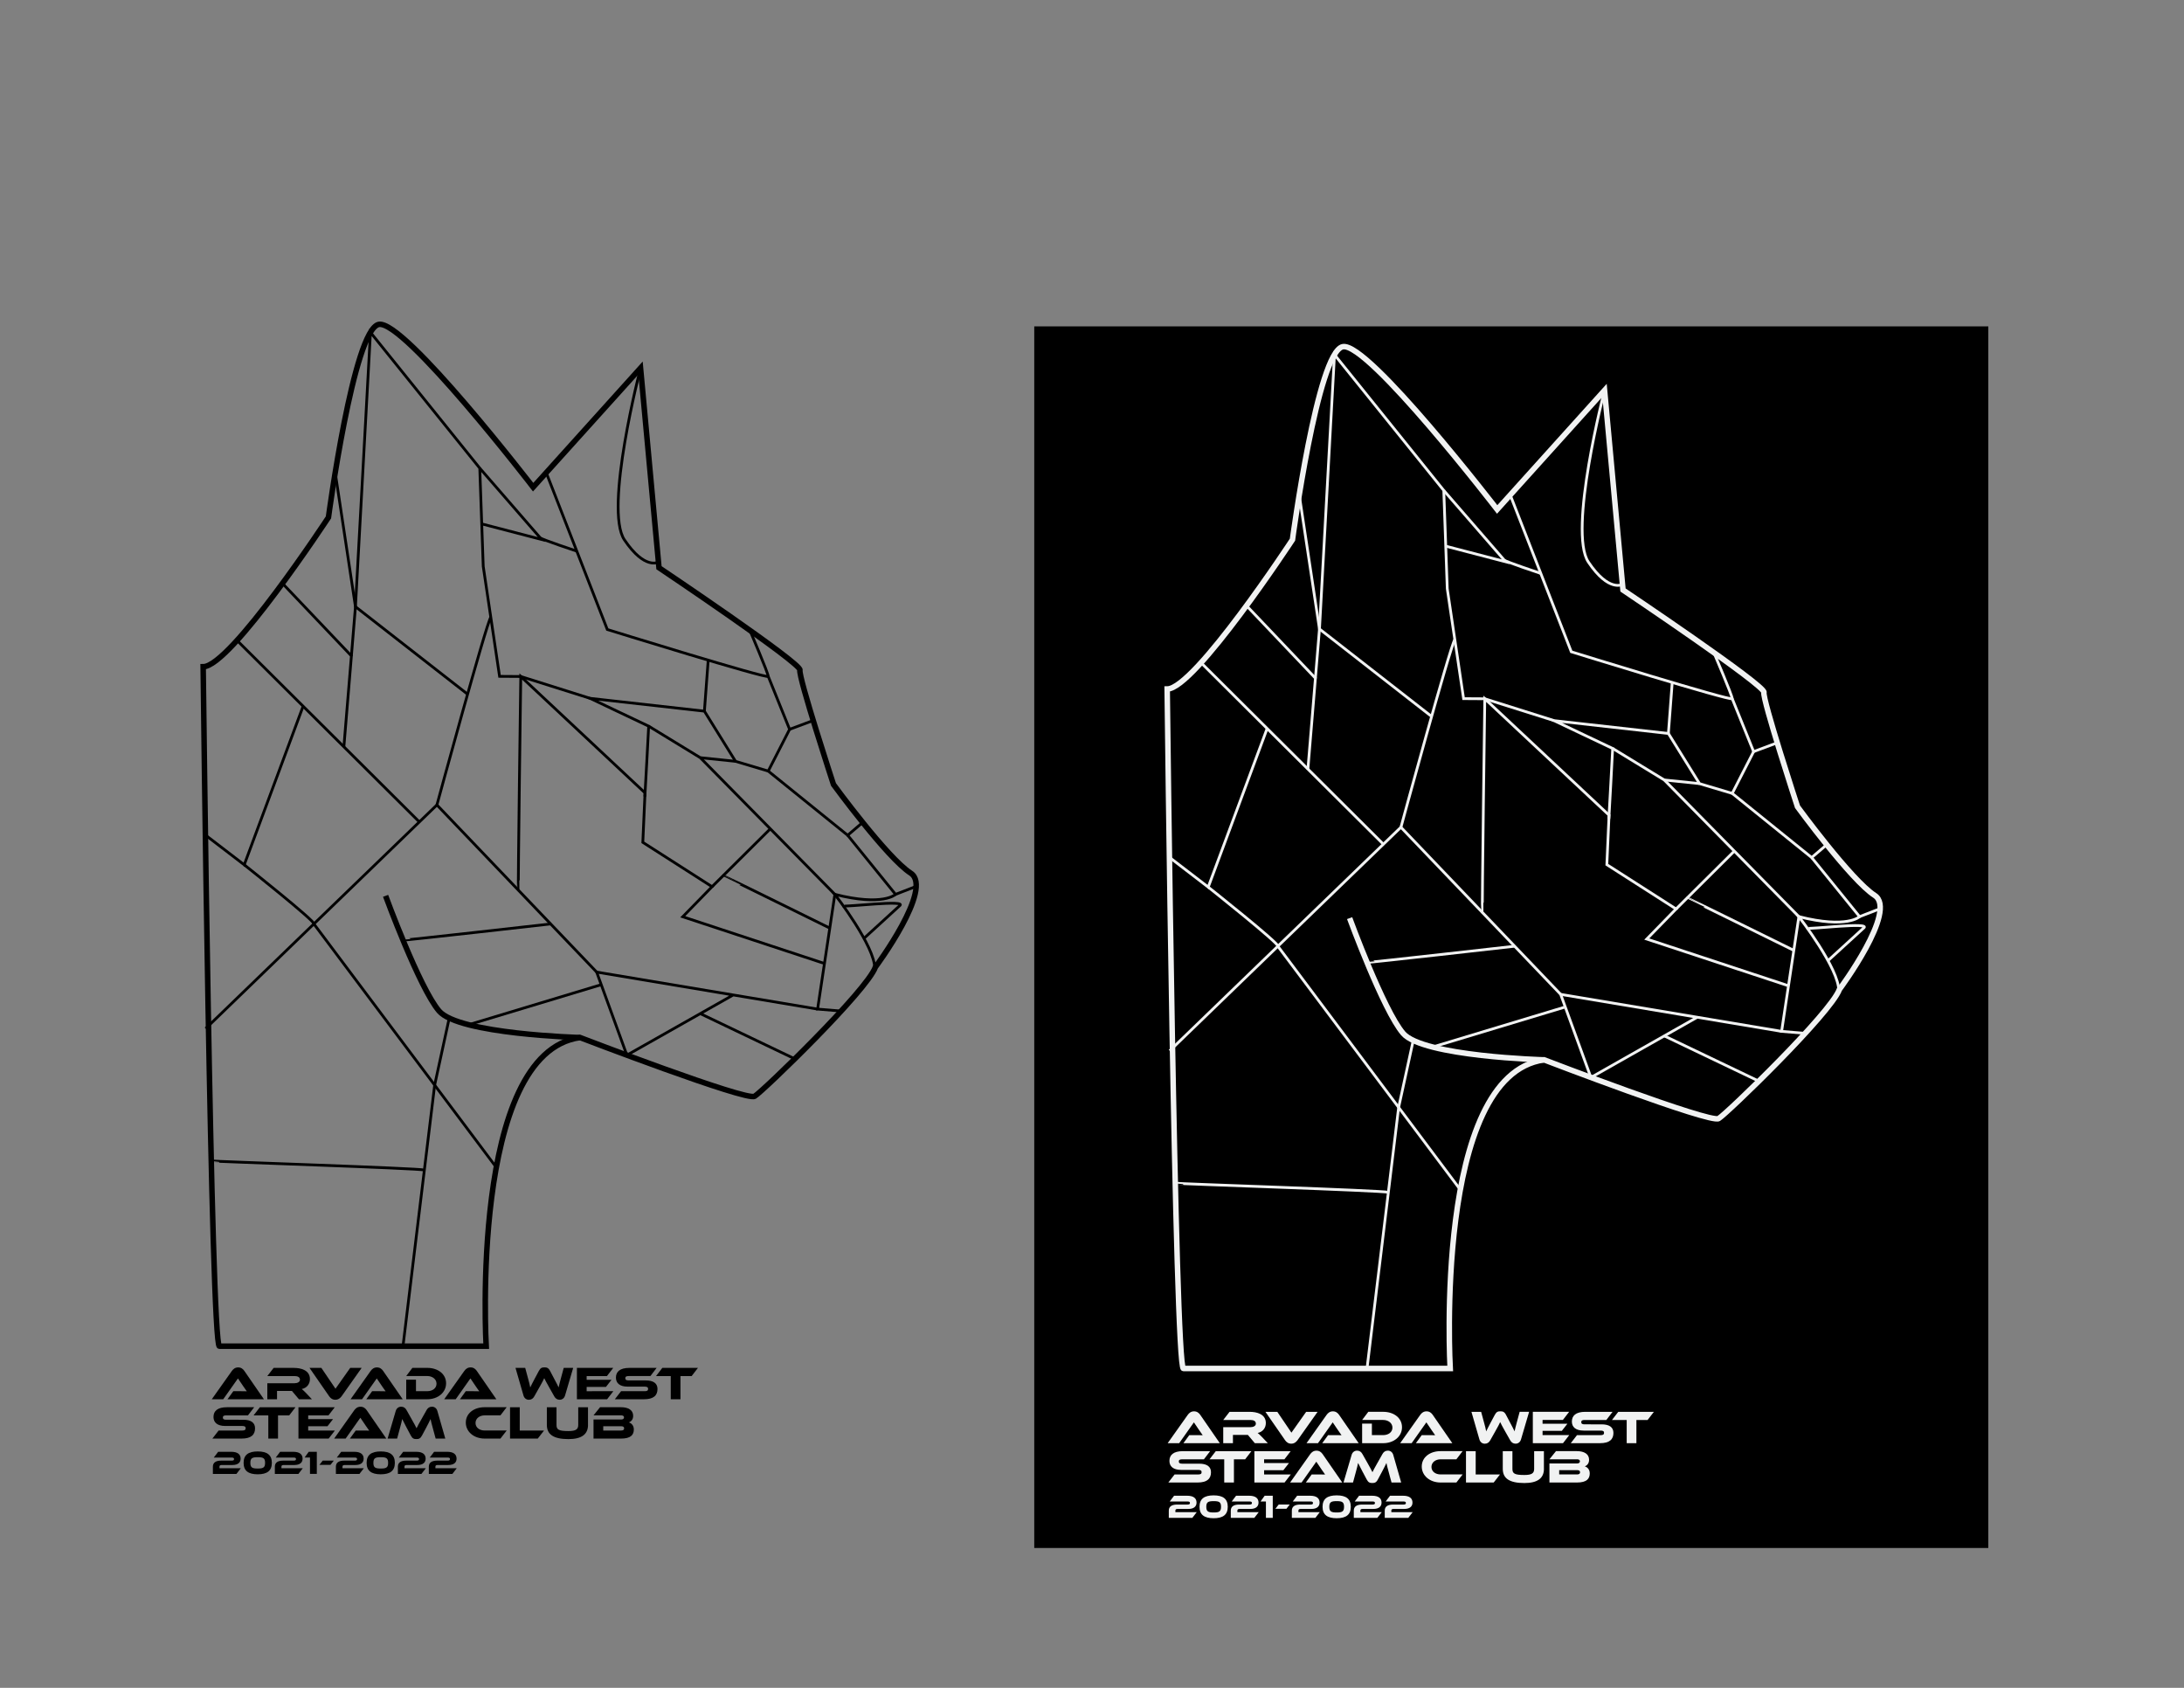 <?xml version="1.0" encoding="utf-8"?>
<!-- Generator: Adobe Illustrator 25.4.1, SVG Export Plug-In . SVG Version: 6.00 Build 0)  -->
<svg version="1.1" xmlns="http://www.w3.org/2000/svg" xmlns:xlink="http://www.w3.org/1999/xlink" x="0px" y="0px"
	 viewBox="0 0 792 612" style="enable-background:new 0 0 792 612;" xml:space="preserve">
<rect x="0" y="0" width="792" height="612" fill="#808080" stroke="none"/>
<style type="text/css">
	.st0{fill:none;stroke:#000000;stroke-width:2;stroke-miterlimit:10;}
	.st1{fill:none;stroke:#F1F2F2;stroke-width:2;stroke-miterlimit:10;}
	.st2{fill:none;stroke:#000000;stroke-miterlimit:10;}
	.st3{fill:none;stroke:#F1F2F2;stroke-miterlimit:10;}
	.st4{fill:#F1F2F2;}
</style>
<g id="Layer_4">
	<rect x="375.06" y="118.34" width="345.97" height="442.95"/>
</g>
<g id="Layer_2">
	<path class="st0" d="M193.34,176.65c0,0-46.85-60.84-55.98-59.02s-18.25,69.97-18.25,69.97s-35.5,54.15-45.44,54.15
		c0,0,2.85,246.37,5.89,246.37c3.04,0,96.74,0,96.74,0s-6.08-106.44,34.07-111.91c0,0,60.23,23.12,63.28,21.29
		c3.04-1.83,40.76-38.33,43.81-46.85c0,0,21.29-28.6,12.78-34.07c-8.52-5.48-27.99-32.14-27.99-32.14s-12.78-39.05-12.17-41.48
		c0.61-2.43-51.11-37.11-51.11-37.11l-6.69-72.4L193.34,176.65z"/>
	<path class="st1" d="M542.93,184.73c0,0-46.85-60.84-55.98-59.02s-18.25,69.97-18.25,69.97s-35.5,54.15-45.44,54.15
		c0,0,2.85,246.37,5.89,246.37s96.74,0,96.74,0s-6.08-106.44,34.07-111.91c0,0,60.23,23.12,63.28,21.29
		c3.04-1.83,40.76-38.33,43.81-46.85c0,0,21.29-28.6,12.78-34.07c-8.52-5.48-27.99-32.14-27.99-32.14s-12.78-39.05-12.17-41.48
		c0.61-2.43-51.11-37.11-51.11-37.11l-6.69-72.4L542.93,184.73z"/>
	<g id="Layer_3">
		<path class="st2" d="M232.28,133.45c0,0-13.3,51.21-5.85,62.29c7.46,11.08,12.35,8.05,12.35,8.05"/>
		<path class="st2" d="M198.09,171.39l22.14,56.86c0,0,58.36,18.1,58.36,16.99s-6.65-16.69-6.65-16.69"/>
		<polyline class="st2" points="278.59,245.24 286.34,264.45 294.9,261.25 		"/>
		<polyline class="st2" points="286.34,264.45 278.59,279.59 307.4,302.86 312.84,298.21 		"/>
		<polyline class="st2" points="307.4,302.86 324.76,324.29 332.24,321.39 		"/>
		<path class="st2" d="M324.76,324.29c0,0-4.45,4.44-22.01,0c0,0,14.68,18.94,14.46,26.96"/>
		<path class="st2" d="M305.81,328.45c0.4,0.57,23.68-2.36,20.39,0l-12.89,11.79"/>
		<polyline class="st2" points="265.9,360.76 227.33,382.59 216.37,352.47 296.49,365.89 		"/>
		<line class="st2" x1="253.94" y1="367.53" x2="288.24" y2="383.94"/>
		<path class="st0" d="M210.38,376.21c0,0-43.97-1.2-51.15-9.62s-19.4-41.77-19.4-41.77"/>
		<polyline class="st2" points="216.37,352.47 158.44,291.87 74.59,372.93 		"/>
		<line class="st2" x1="218.03" y1="357.04" x2="170.05" y2="371.52"/>
		<path class="st2" d="M146.14,340.88c0.08,0.19,53.54-5.87,53.54-5.87"/>
		<path class="st2" d="M187.99,322.78c-0.2-0.21,0.86-77.49,0.86-77.49l45.06,42.2l-0.8,17.94l25.11,16.08l-10.63,10.9l51.39,16.95"
			/>
		<line class="st2" x1="279.49" y1="300.38" x2="258.23" y2="321.5"/>
		<path class="st2" d="M262.22,317.53c0.07-0.07,38.69,18.99,38.69,18.99"/>
		<path class="st2" d="M278.59,279.59l-11.86-3.54l-11.29-18.19l-41.46-4.65l21.26,10.1c0,0.66-1.39,25.49-1.39,25.49"/>
		<polyline class="st2" points="235.24,263.3 253.94,274.73 302.75,324.29 296.49,365.89 305.05,366.6 		"/>
		<line class="st2" x1="253.94" y1="274.73" x2="266.73" y2="276.05"/>
		<line class="st2" x1="255.44" y1="257.86" x2="256.82" y2="239.38"/>
		<polyline class="st2" points="213.98,253.21 188.85,245.29 181.16,245.24 175.24,205.37 173.98,169.76 134.34,120.51 
			128.9,219.98 		"/>
		<path class="st2" d="M174.7,189.96c0,0,11.98,3.12,21.73,5.66c-0.33-0.38-0.52-0.6-0.52-0.6l-21.92-25.25"/>
		<path class="st2" d="M195.91,195.01c0.52,0.6,13.25,4.83,13.25,4.83"/>
		<path class="st2" d="M177.98,223.8c-1.64,2.31-19.54,68.07-19.54,68.07"/>
		<polyline class="st2" points="169.56,251.7 128.9,219.98 121.57,171.39 		"/>
		<path class="st2" d="M124.7,270.86c0,0,1.41-17.05,2.73-33.03c-5.56-5.85-24.99-26.29-24.99-26.29"/>
		<line class="st2" x1="128.9" y1="219.98" x2="127.43" y2="237.83"/>
		<line class="st2" x1="85.95" y1="232.22" x2="152.07" y2="298.02"/>
		<polyline class="st2" points="109.92,256.07 88.57,313.57 74.59,302.86 		"/>
		<path class="st2" d="M88.57,313.57c0,0,26.05,20.66,25.25,21.43l66.16,88.29"/>
		<polyline class="st2" points="162.91,369.14 157.62,393.46 146.14,488.13 		"/>
		<path class="st2" d="M153.88,424.25c-1.36-0.64-77.27-3.1-77.27-3.31"/>
		<path class="st3" d="M581.87,141.53c0,0-13.3,51.21-5.85,62.29c7.46,11.08,12.35,8.05,12.35,8.05"/>
		<path class="st3" d="M547.67,179.47l22.14,56.86c0,0,58.36,18.1,58.36,16.99s-6.65-16.69-6.65-16.69"/>
		<polyline class="st3" points="628.17,253.32 635.93,272.53 644.49,269.33 		"/>
		<polyline class="st3" points="635.93,272.53 628.17,287.68 656.98,310.94 662.43,306.29 		"/>
		<polyline class="st3" points="656.98,310.94 674.35,332.37 681.83,329.47 		"/>
		<path class="st3" d="M674.35,332.37c0,0-4.45,4.44-22.01,0c0,0,14.68,18.94,14.46,26.96"/>
		<path class="st3" d="M655.4,336.53c0.4,0.57,23.68-2.36,20.39,0l-12.89,11.79"/>
		<polyline class="st3" points="615.49,368.84 576.92,390.68 565.96,360.55 646.08,373.97 		"/>
		<line class="st3" x1="603.53" y1="375.61" x2="637.83" y2="392.02"/>
		<path class="st1" d="M559.97,384.3c0,0-43.97-1.2-51.15-9.62s-19.4-41.77-19.4-41.77"/>
		<polyline class="st3" points="565.96,360.55 508.02,299.96 424.18,381.01 		"/>
		<line class="st3" x1="567.62" y1="365.12" x2="519.64" y2="379.6"/>
		<path class="st3" d="M495.73,348.96c0.08,0.19,53.54-5.87,53.54-5.87"/>
		<path class="st3" d="M537.58,330.86c-0.2-0.21,0.86-77.49,0.86-77.49l45.06,42.2l-0.8,17.94l25.11,16.08l-10.63,10.9l51.39,16.95"
			/>
		<line class="st3" x1="629.07" y1="308.46" x2="607.81" y2="329.59"/>
		<path class="st3" d="M611.81,325.61c0.07-0.07,38.69,18.99,38.69,18.99"/>
		<path class="st3" d="M628.17,287.68l-11.86-3.54l-11.29-18.19l-41.46-4.65l21.26,10.1c0,0.66-1.39,25.49-1.39,25.49"/>
		<polyline class="st3" points="584.83,271.39 603.53,282.81 652.34,332.37 646.08,373.97 654.64,374.68 		"/>
		<line class="st3" x1="603.53" y1="282.81" x2="616.32" y2="284.13"/>
		<line class="st3" x1="605.02" y1="265.94" x2="606.41" y2="247.46"/>
		<polyline class="st3" points="563.57,261.29 538.44,253.37 530.75,253.32 524.83,213.45 523.57,177.84 483.93,128.6 
			478.49,228.07 		"/>
		<path class="st3" d="M524.29,198.04c0,0,11.98,3.12,21.73,5.66c-0.33-0.38-0.52-0.6-0.52-0.6l-21.92-25.25"/>
		<path class="st3" d="M545.49,203.09c0.52,0.6,13.25,4.83,13.25,4.83"/>
		<path class="st3" d="M527.57,231.89c-1.64,2.31-19.54,68.07-19.54,68.07"/>
		<polyline class="st3" points="519.15,259.78 478.49,228.07 471.16,179.47 		"/>
		<path class="st3" d="M474.29,278.94c0,0,1.41-17.05,2.73-33.03c-5.56-5.85-24.99-26.29-24.99-26.29"/>
		<line class="st3" x1="478.49" y1="228.07" x2="477.02" y2="245.91"/>
		<line class="st3" x1="435.54" y1="240.3" x2="501.66" y2="306.1"/>
		<polyline class="st3" points="459.51,264.15 438.15,321.66 424.18,310.94 		"/>
		<path class="st3" d="M438.15,321.66c0,0,26.05,20.66,25.25,21.43l66.16,88.29"/>
		<polyline class="st3" points="512.5,377.22 507.2,401.54 495.73,496.21 		"/>
		<path class="st3" d="M503.47,432.33c-1.36-0.64-77.27-3.1-77.27-3.31"/>
	</g>
	<g>
		<path d="M82.49,507.36l2.12-2.92h2.86c0.68,0,1.48,0,2.02,0.03c-0.31-0.41-0.78-1.1-1.16-1.65l-2.04-3.01l-5.34,7.55H76.8
			l7.29-10.28c0.48-0.66,1.17-1.27,2.28-1.27c1.05,0,1.75,0.56,2.24,1.27l7.1,10.28H82.49z"/>
		<path d="M113.11,507.36h-4.71l-2.53-3.01h-5.41v3.01h-3.52v-5.81h9.89c1.09,0,1.94-0.49,1.94-1.27c0-0.88-0.73-1.33-1.94-1.33
			h-9.89l2.29-2.96h7.31c2.58,0,5.85,0.82,5.85,4.06c0,1.77-1.1,3.23-2.97,3.6c0.39,0.29,0.82,0.7,1.6,1.5L113.11,507.36z"/>
		<path d="M116.54,495.99l5.12,7.55l5.34-7.55h4.15l-7.27,10.28c-0.49,0.66-1.19,1.27-2.28,1.27c-1.05,0-1.75-0.56-2.24-1.27
			l-7.12-10.28H116.54z"/>
		<path d="M132.83,507.36l2.12-2.92h2.86c0.68,0,1.48,0,2.02,0.03c-0.31-0.41-0.78-1.1-1.16-1.65l-2.04-3.01l-5.34,7.55h-4.16
			l7.29-10.28c0.48-0.66,1.17-1.27,2.28-1.27c1.05,0,1.75,0.56,2.24,1.27l7.1,10.28H132.83z"/>
		<path d="M154.93,507.36h-7.62v-7.09h3.54v4.16h4.08c1.96,0,3.37-1.09,3.37-2.72c0-1.6-1.46-2.77-3.37-2.77h-7.62l2.24-2.96h5.37
			c3.98,0,6.85,2.29,6.85,5.58C161.78,504.86,158.87,507.36,154.93,507.36z"/>
		<path d="M166.79,507.36l2.12-2.92h2.86c0.68,0,1.48,0,2.02,0.03c-0.31-0.41-0.78-1.1-1.16-1.65l-2.04-3.01l-5.34,7.55h-4.16
			l7.29-10.28c0.48-0.66,1.17-1.27,2.28-1.27c1.05,0,1.75,0.56,2.24,1.27l7.1,10.28H166.79z"/>
		<path d="M199.2,503.13c-0.99-1.75-1.44-2.6-1.84-3.42c-0.36,0.82-0.82,1.65-1.8,3.4l-1.82,3.23c-0.41,0.73-1.02,1.21-1.94,1.21
			c-0.88,0-1.67-0.51-1.97-1.56l-2.89-10h3.52l1.07,3.96c0.36,1.27,0.59,2.21,0.76,3.13c0.37-0.8,0.82-1.67,1.6-3.15l1.53-2.86
			c0.59-1.12,1.17-1.27,2.01-1.27c0.85,0,1.44,0.15,2.04,1.27l1.51,2.87c0.85,1.56,1.24,2.36,1.6,3.13c0.19-0.9,0.44-1.87,0.78-3.13
			l1.07-3.96h3.43l-2.94,10c-0.31,1.05-1.09,1.56-1.97,1.56c-0.9,0-1.51-0.46-1.94-1.21L199.2,503.13z"/>
		<path d="M222.42,504.44l-2.26,2.92h-10.95v-11.37h13.17l-2.28,2.96h-7.36v1.36h9.01l-2.02,2.58h-6.99v1.55H222.42z"/>
		<path d="M234.16,500.53c2.77,0,4.27,1.04,4.27,3.11c0,2.33-1.41,3.72-4.88,3.72h-10.59l2.26-2.92h8.6c0.83,0,1.21-0.24,1.21-0.83
			c0-0.58-0.37-0.82-1.21-0.82h-6.19c-2.92,0-4.27-1.31-4.27-3.26c0-2.14,1.43-3.54,4.88-3.54h9.88l-2.26,2.96h-7.89
			c-0.82,0-1.21,0.2-1.21,0.78c0,0.58,0.39,0.8,1.21,0.8H234.16z"/>
		<path d="M253.1,495.99l-2.28,2.96h-4.06v8.41h-3.52v-8.41h-5.34l2.28-2.96H253.1z"/>
	</g>
	<g>
		<path d="M88.22,514.79c2.77,0,4.27,1.04,4.27,3.11c0,2.33-1.41,3.72-4.88,3.72H77.02l2.26-2.92h8.6c0.83,0,1.21-0.24,1.21-0.83
			c0-0.58-0.37-0.82-1.21-0.82h-6.19c-2.92,0-4.27-1.31-4.27-3.26c0-2.14,1.43-3.54,4.88-3.54h9.88l-2.26,2.96h-7.89
			c-0.82,0-1.21,0.2-1.21,0.78c0,0.58,0.39,0.8,1.21,0.8H88.22z"/>
		<path d="M107.16,510.25l-2.28,2.96h-4.06v8.41H97.3v-8.41h-5.34l2.28-2.96H107.16z"/>
		<path d="M121.44,518.7l-2.26,2.92h-10.95v-11.37h13.17l-2.28,2.96h-7.36v1.36h9.01l-2.02,2.58h-6.99v1.55H121.44z"/>
		<path d="M126.88,521.62l2.12-2.92h2.86c0.68,0,1.48,0,2.02,0.03c-0.31-0.41-0.78-1.1-1.16-1.65l-2.04-3.01l-5.34,7.55h-4.16
			l7.29-10.28c0.48-0.66,1.17-1.27,2.28-1.27c1.05,0,1.75,0.56,2.24,1.27l7.1,10.28H126.88z"/>
		<path d="M149.22,514.48c1,1.75,1.44,2.6,1.84,3.4c0.37-0.8,0.82-1.63,1.82-3.38l1.82-3.23c0.41-0.73,1.02-1.21,1.94-1.21
			c0.88,0,1.67,0.51,1.97,1.56l2.87,10h-3.5l-1.07-3.96c-0.36-1.29-0.6-2.21-0.78-3.13c-0.37,0.8-0.8,1.67-1.58,3.14l-1.53,2.86
			c-0.6,1.12-1.17,1.27-2.02,1.27s-1.43-0.15-2.02-1.27l-1.53-2.87c-0.83-1.56-1.24-2.36-1.6-3.13c-0.17,0.9-0.42,1.85-0.77,3.13
			l-1.07,3.96h-3.45l2.94-10c0.31-1.05,1.1-1.56,1.99-1.56c0.9,0,1.51,0.46,1.92,1.21L149.22,514.48z"/>
		<path d="M183.74,518.7l-2.26,2.92h-5.71c-3.94,0-6.85-2.5-6.85-5.8c0-3.33,2.91-5.58,6.85-5.58h7.97l-2.26,2.96h-5.71
			c-1.9,0-3.33,1.14-3.33,2.77c0,1.62,1.41,2.72,3.33,2.72H183.74z"/>
		<path d="M197.29,518.7l-2.28,2.92h-10.05v-11.37h3.52v8.45H197.29z"/>
		<path d="M213.24,516.66c0,3.43-2.36,5.15-7.09,5.15c-5.47,0-7.84-1.72-7.84-5.15v-6.41h3.5v6.41c0,1.68,0.71,2.23,4.33,2.23
			c2.7,0,3.55-0.63,3.55-2.23v-6.41h3.54V516.66z"/>
		<path d="M229.85,518.31c0,1.89-1.04,3.31-4.62,3.31h-10v-6.92h10.06c0.51,0,0.99-0.19,0.99-0.77c0-0.56-0.49-0.73-0.99-0.73
			h-10.06l2.38-2.96h7.53c2.72,0,4.47,1.05,4.47,3.14c0,1.34-0.77,2.09-1.55,2.38C229.05,516.06,229.85,516.95,229.85,518.31z
			 M218.76,517.14v1.56h6.48c0.76,0,1.09-0.27,1.09-0.8c0-0.49-0.32-0.76-1.09-0.76H218.76z"/>
	</g>
	<g>
		<path d="M79.12,526.41h4.7c2.43,0,3.44,0.98,3.44,2.49c0,1.38-0.95,2.3-3.01,2.3h-3.81c-0.58,0-0.85,0.17-0.85,0.58v0.59h7.74
			l-1.59,2.06h-8.54v-2.63c0-1.46,1.06-2.19,3.01-2.19h3.81c0.58,0,0.85-0.16,0.85-0.56c0-0.41-0.28-0.55-0.85-0.55h-6.49
			L79.12,526.41z"/>
		<path d="M98.58,530.42c0,2.87-1.71,4.15-5.12,4.15s-5.12-1.28-5.12-4.15s1.71-4.14,5.12-4.14S98.58,527.55,98.58,530.42z
			 M96.13,530.42c0-1.73-0.71-2.05-2.67-2.05s-2.67,0.32-2.67,2.05c0,1.73,0.71,2.06,2.67,2.06S96.13,532.15,96.13,530.42z"/>
		<path d="M101.59,526.41h4.7c2.43,0,3.44,0.98,3.44,2.49c0,1.38-0.95,2.3-3.01,2.3h-3.81c-0.58,0-0.85,0.17-0.85,0.58v0.59h7.74
			l-1.59,2.06h-8.54v-2.63c0-1.46,1.06-2.19,3.01-2.19h3.81c0.58,0,0.85-0.16,0.85-0.56c0-0.41-0.28-0.55-0.85-0.55H100
			L101.59,526.41z"/>
		<path d="M111.95,526.41h2.94v8.02h-2.48v-5.94h-1.95L111.95,526.41z"/>
		<path d="M121.05,529.6l-1.21,1.55h-4.01l1.21-1.55H121.05z"/>
		<path d="M123.73,526.41h4.7c2.43,0,3.44,0.98,3.44,2.49c0,1.38-0.95,2.3-3.01,2.3h-3.81c-0.58,0-0.85,0.17-0.85,0.58v0.59h7.74
			l-1.59,2.06h-8.54v-2.63c0-1.46,1.06-2.19,3.01-2.19h3.81c0.58,0,0.85-0.16,0.85-0.56c0-0.41-0.28-0.55-0.85-0.55h-6.49
			L123.73,526.41z"/>
		<path d="M143.19,530.42c0,2.87-1.71,4.15-5.12,4.15s-5.12-1.28-5.12-4.15s1.71-4.14,5.12-4.14S143.19,527.55,143.19,530.42z
			 M140.75,530.42c0-1.73-0.71-2.05-2.67-2.05s-2.67,0.32-2.67,2.05c0,1.73,0.71,2.06,2.67,2.06S140.75,532.15,140.75,530.42z"/>
		<path d="M146.21,526.41h4.7c2.43,0,3.44,0.98,3.44,2.49c0,1.38-0.95,2.3-3.01,2.3h-3.81c-0.58,0-0.85,0.17-0.85,0.58v0.59h7.74
			l-1.59,2.06h-8.54v-2.63c0-1.46,1.06-2.19,3.01-2.19h3.81c0.58,0,0.85-0.16,0.85-0.56c0-0.41-0.28-0.55-0.85-0.55h-6.49
			L146.21,526.41z"/>
		<path d="M157.43,526.41h4.7c2.43,0,3.44,0.98,3.44,2.49c0,1.38-0.95,2.3-3.01,2.3h-3.81c-0.58,0-0.85,0.17-0.85,0.58v0.59h7.74
			l-1.59,2.06h-8.54v-2.63c0-1.46,1.06-2.19,3.01-2.19h3.81c0.58,0,0.85-0.16,0.85-0.56c0-0.41-0.28-0.55-0.85-0.55h-6.49
			L157.43,526.41z"/>
	</g>
	<g>
		<path class="st4" d="M429.15,523.29l2.12-2.92h2.86c0.68,0,1.48,0,2.02,0.03c-0.31-0.41-0.78-1.1-1.16-1.65l-2.04-3.01l-5.34,7.55
			h-4.17l7.29-10.28c0.48-0.66,1.17-1.27,2.28-1.27c1.05,0,1.75,0.56,2.24,1.27l7.1,10.28H429.15z"/>
		<path class="st4" d="M459.76,523.29h-4.71l-2.53-3.01h-5.41v3.01h-3.52v-5.81h9.89c1.09,0,1.94-0.49,1.94-1.27
			c0-0.88-0.73-1.33-1.94-1.33h-9.89l2.29-2.96h7.31c2.58,0,5.85,0.82,5.85,4.06c0,1.77-1.11,3.23-2.97,3.6
			c0.39,0.29,0.82,0.7,1.6,1.5L459.76,523.29z"/>
		<path class="st4" d="M463.2,511.92l5.12,7.55l5.34-7.55h4.15l-7.28,10.28c-0.49,0.66-1.19,1.27-2.28,1.27
			c-1.05,0-1.75-0.56-2.24-1.27l-7.12-10.28H463.2z"/>
		<path class="st4" d="M479.49,523.29l2.12-2.92h2.86c0.68,0,1.48,0,2.02,0.03c-0.31-0.41-0.78-1.1-1.16-1.65l-2.04-3.01l-5.34,7.55
			h-4.16l7.29-10.28c0.48-0.66,1.17-1.27,2.28-1.27c1.05,0,1.75,0.56,2.24,1.27l7.11,10.28H479.49z"/>
		<path class="st4" d="M501.58,523.29h-7.62v-7.09h3.54v4.16h4.08c1.96,0,3.37-1.09,3.37-2.72c0-1.6-1.46-2.77-3.37-2.77h-7.62
			l2.24-2.96h5.37c3.98,0,6.85,2.29,6.85,5.58C508.44,520.79,505.53,523.29,501.58,523.29z"/>
		<path class="st4" d="M513.45,523.29l2.12-2.92h2.86c0.68,0,1.48,0,2.02,0.03c-0.31-0.41-0.78-1.1-1.16-1.65l-2.04-3.01l-5.34,7.55
			h-4.16l7.29-10.28c0.48-0.66,1.17-1.27,2.28-1.27c1.05,0,1.75,0.56,2.24,1.27l7.11,10.28H513.45z"/>
		<path class="st4" d="M545.85,519.06c-0.99-1.75-1.44-2.6-1.83-3.42c-0.36,0.82-0.82,1.65-1.8,3.4l-1.82,3.23
			c-0.41,0.73-1.02,1.21-1.94,1.21c-0.88,0-1.67-0.51-1.97-1.56l-2.89-10h3.52l1.07,3.96c0.36,1.27,0.59,2.21,0.76,3.13
			c0.37-0.8,0.82-1.67,1.6-3.15l1.53-2.86c0.59-1.12,1.17-1.27,2.01-1.27c0.85,0,1.45,0.15,2.04,1.27l1.51,2.87
			c0.85,1.56,1.24,2.36,1.6,3.13c0.19-0.9,0.44-1.87,0.78-3.13l1.07-3.96h3.43l-2.94,10c-0.31,1.05-1.09,1.56-1.97,1.56
			c-0.9,0-1.51-0.46-1.94-1.21L545.85,519.06z"/>
		<path class="st4" d="M569.07,520.36l-2.26,2.92h-10.95v-11.37h13.17l-2.28,2.96h-7.36v1.36h9.01l-2.02,2.58h-6.99v1.55H569.07z"/>
		<path class="st4" d="M580.82,516.46c2.77,0,4.27,1.04,4.27,3.11c0,2.33-1.41,3.72-4.88,3.72h-10.59l2.26-2.92h8.6
			c0.83,0,1.21-0.24,1.21-0.83c0-0.58-0.37-0.82-1.21-0.82h-6.19c-2.92,0-4.27-1.31-4.27-3.26c0-2.14,1.43-3.54,4.88-3.54h9.88
			l-2.26,2.96h-7.89c-0.82,0-1.21,0.2-1.21,0.78c0,0.58,0.39,0.8,1.21,0.8H580.82z"/>
		<path class="st4" d="M599.76,511.92l-2.28,2.96h-4.06v8.41h-3.52v-8.41h-5.34l2.28-2.96H599.76z"/>
	</g>
	<g>
		<path class="st4" d="M434.88,530.72c2.77,0,4.27,1.04,4.27,3.11c0,2.33-1.41,3.72-4.88,3.72h-10.59l2.26-2.92h8.6
			c0.83,0,1.21-0.24,1.21-0.83c0-0.58-0.37-0.82-1.21-0.82h-6.19c-2.92,0-4.27-1.31-4.27-3.26c0-2.14,1.43-3.54,4.88-3.54h9.88
			l-2.26,2.96h-7.89c-0.82,0-1.21,0.2-1.21,0.78c0,0.58,0.39,0.8,1.21,0.8H434.88z"/>
		<path class="st4" d="M453.81,526.18l-2.28,2.96h-4.06v8.41h-3.52v-8.41h-5.34l2.28-2.96H453.81z"/>
		<path class="st4" d="M468.09,534.63l-2.26,2.92h-10.95v-11.37h13.17l-2.28,2.96h-7.36v1.36h9.01l-2.02,2.58h-6.99v1.55H468.09z"/>
		<path class="st4" d="M473.54,537.55l2.12-2.92h2.86c0.68,0,1.48,0,2.02,0.03c-0.31-0.41-0.78-1.1-1.16-1.65l-2.04-3.01l-5.34,7.55
			h-4.16l7.29-10.28c0.48-0.66,1.17-1.27,2.28-1.27c1.05,0,1.75,0.56,2.24,1.27l7.11,10.28H473.54z"/>
		<path class="st4" d="M495.87,530.41c1,1.75,1.44,2.6,1.83,3.4c0.37-0.8,0.82-1.63,1.82-3.38l1.82-3.23
			c0.41-0.73,1.02-1.21,1.94-1.21c0.88,0,1.67,0.51,1.97,1.56l2.87,10h-3.5l-1.07-3.96c-0.36-1.29-0.59-2.21-0.78-3.13
			c-0.37,0.8-0.8,1.67-1.58,3.14l-1.53,2.86c-0.59,1.12-1.17,1.27-2.02,1.27c-0.85,0-1.43-0.15-2.02-1.27l-1.53-2.87
			c-0.83-1.56-1.24-2.36-1.6-3.13c-0.17,0.9-0.42,1.85-0.77,3.13l-1.07,3.96h-3.45l2.94-10c0.31-1.05,1.1-1.56,1.99-1.56
			c0.9,0,1.51,0.46,1.92,1.21L495.87,530.41z"/>
		<path class="st4" d="M530.4,534.63l-2.26,2.92h-5.71c-3.94,0-6.85-2.5-6.85-5.8c0-3.33,2.91-5.58,6.85-5.58h7.97l-2.26,2.96h-5.71
			c-1.9,0-3.33,1.14-3.33,2.77c0,1.62,1.41,2.72,3.33,2.72H530.4z"/>
		<path class="st4" d="M543.95,534.63l-2.28,2.92h-10.05v-11.37h3.52v8.45H543.95z"/>
		<path class="st4" d="M559.89,532.59c0,3.43-2.36,5.15-7.09,5.15c-5.47,0-7.84-1.72-7.84-5.15v-6.41h3.5v6.41
			c0,1.68,0.71,2.23,4.33,2.23c2.7,0,3.55-0.63,3.55-2.23v-6.41h3.54V532.59z"/>
		<path class="st4" d="M576.5,534.24c0,1.89-1.04,3.31-4.62,3.31h-10v-6.92h10.06c0.51,0,0.99-0.19,0.99-0.77
			c0-0.56-0.49-0.73-0.99-0.73h-10.06l2.38-2.96h7.53c2.72,0,4.47,1.05,4.47,3.14c0,1.34-0.77,2.09-1.55,2.38
			C575.7,531.99,576.5,532.88,576.5,534.24z M565.42,533.06v1.56h6.48c0.76,0,1.09-0.27,1.09-0.8c0-0.49-0.32-0.76-1.09-0.76H565.42
			z"/>
	</g>
	<g>
		<path class="st4" d="M425.77,542.34h4.7c2.43,0,3.44,0.98,3.44,2.49c0,1.38-0.95,2.3-3.01,2.3h-3.81c-0.58,0-0.85,0.17-0.85,0.58
			v0.59h7.74l-1.59,2.06h-8.54v-2.63c0-1.46,1.06-2.19,3.01-2.19h3.81c0.58,0,0.85-0.16,0.85-0.56c0-0.41-0.28-0.55-0.85-0.55h-6.49
			L425.77,542.34z"/>
		<path class="st4" d="M445.23,546.35c0,2.87-1.71,4.15-5.12,4.15s-5.12-1.28-5.12-4.15s1.71-4.14,5.12-4.14
			S445.23,543.48,445.23,546.35z M442.79,546.35c0-1.73-0.71-2.05-2.67-2.05s-2.67,0.32-2.67,2.05c0,1.73,0.71,2.06,2.67,2.06
			S442.79,548.08,442.79,546.35z"/>
		<path class="st4" d="M448.25,542.34h4.7c2.43,0,3.44,0.98,3.44,2.49c0,1.38-0.95,2.3-3.01,2.3h-3.81c-0.58,0-0.85,0.17-0.85,0.58
			v0.59h7.74l-1.59,2.06h-8.54v-2.63c0-1.46,1.06-2.19,3.01-2.19h3.81c0.58,0,0.85-0.16,0.85-0.56c0-0.41-0.28-0.55-0.85-0.55h-6.49
			L448.25,542.34z"/>
		<path class="st4" d="M458.61,542.34h2.94v8.02h-2.48v-5.94h-1.95L458.61,542.34z"/>
		<path class="st4" d="M467.71,545.53l-1.21,1.55h-4.01l1.21-1.55H467.71z"/>
		<path class="st4" d="M470.39,542.34h4.7c2.43,0,3.44,0.98,3.44,2.49c0,1.38-0.95,2.3-3.01,2.3h-3.81c-0.58,0-0.85,0.17-0.85,0.58
			v0.59h7.74l-1.59,2.06h-8.54v-2.63c0-1.46,1.06-2.19,3.01-2.19h3.81c0.58,0,0.85-0.16,0.85-0.56c0-0.41-0.28-0.55-0.85-0.55h-6.49
			L470.39,542.34z"/>
		<path class="st4" d="M489.85,546.35c0,2.87-1.71,4.15-5.12,4.15s-5.12-1.28-5.12-4.15s1.71-4.14,5.12-4.14
			S489.85,543.48,489.85,546.35z M487.4,546.35c0-1.73-0.71-2.05-2.67-2.05s-2.67,0.32-2.67,2.05c0,1.73,0.71,2.06,2.67,2.06
			S487.4,548.08,487.4,546.35z"/>
		<path class="st4" d="M492.86,542.34h4.7c2.43,0,3.44,0.98,3.44,2.49c0,1.38-0.95,2.3-3.01,2.3h-3.81c-0.58,0-0.85,0.17-0.85,0.58
			v0.59h7.74l-1.59,2.06h-8.54v-2.63c0-1.46,1.06-2.19,3.01-2.19h3.81c0.58,0,0.85-0.16,0.85-0.56c0-0.41-0.28-0.55-0.85-0.55h-6.49
			L492.86,542.34z"/>
		<path class="st4" d="M504.08,542.34h4.7c2.43,0,3.44,0.98,3.44,2.49c0,1.38-0.95,2.3-3.01,2.3h-3.81c-0.58,0-0.85,0.17-0.85,0.58
			v0.59h7.74l-1.59,2.06h-8.54v-2.63c0-1.46,1.06-2.19,3.01-2.19h3.81c0.58,0,0.85-0.16,0.85-0.56c0-0.41-0.28-0.55-0.85-0.55h-6.49
			L504.08,542.34z"/>
	</g>
</g>
</svg>
